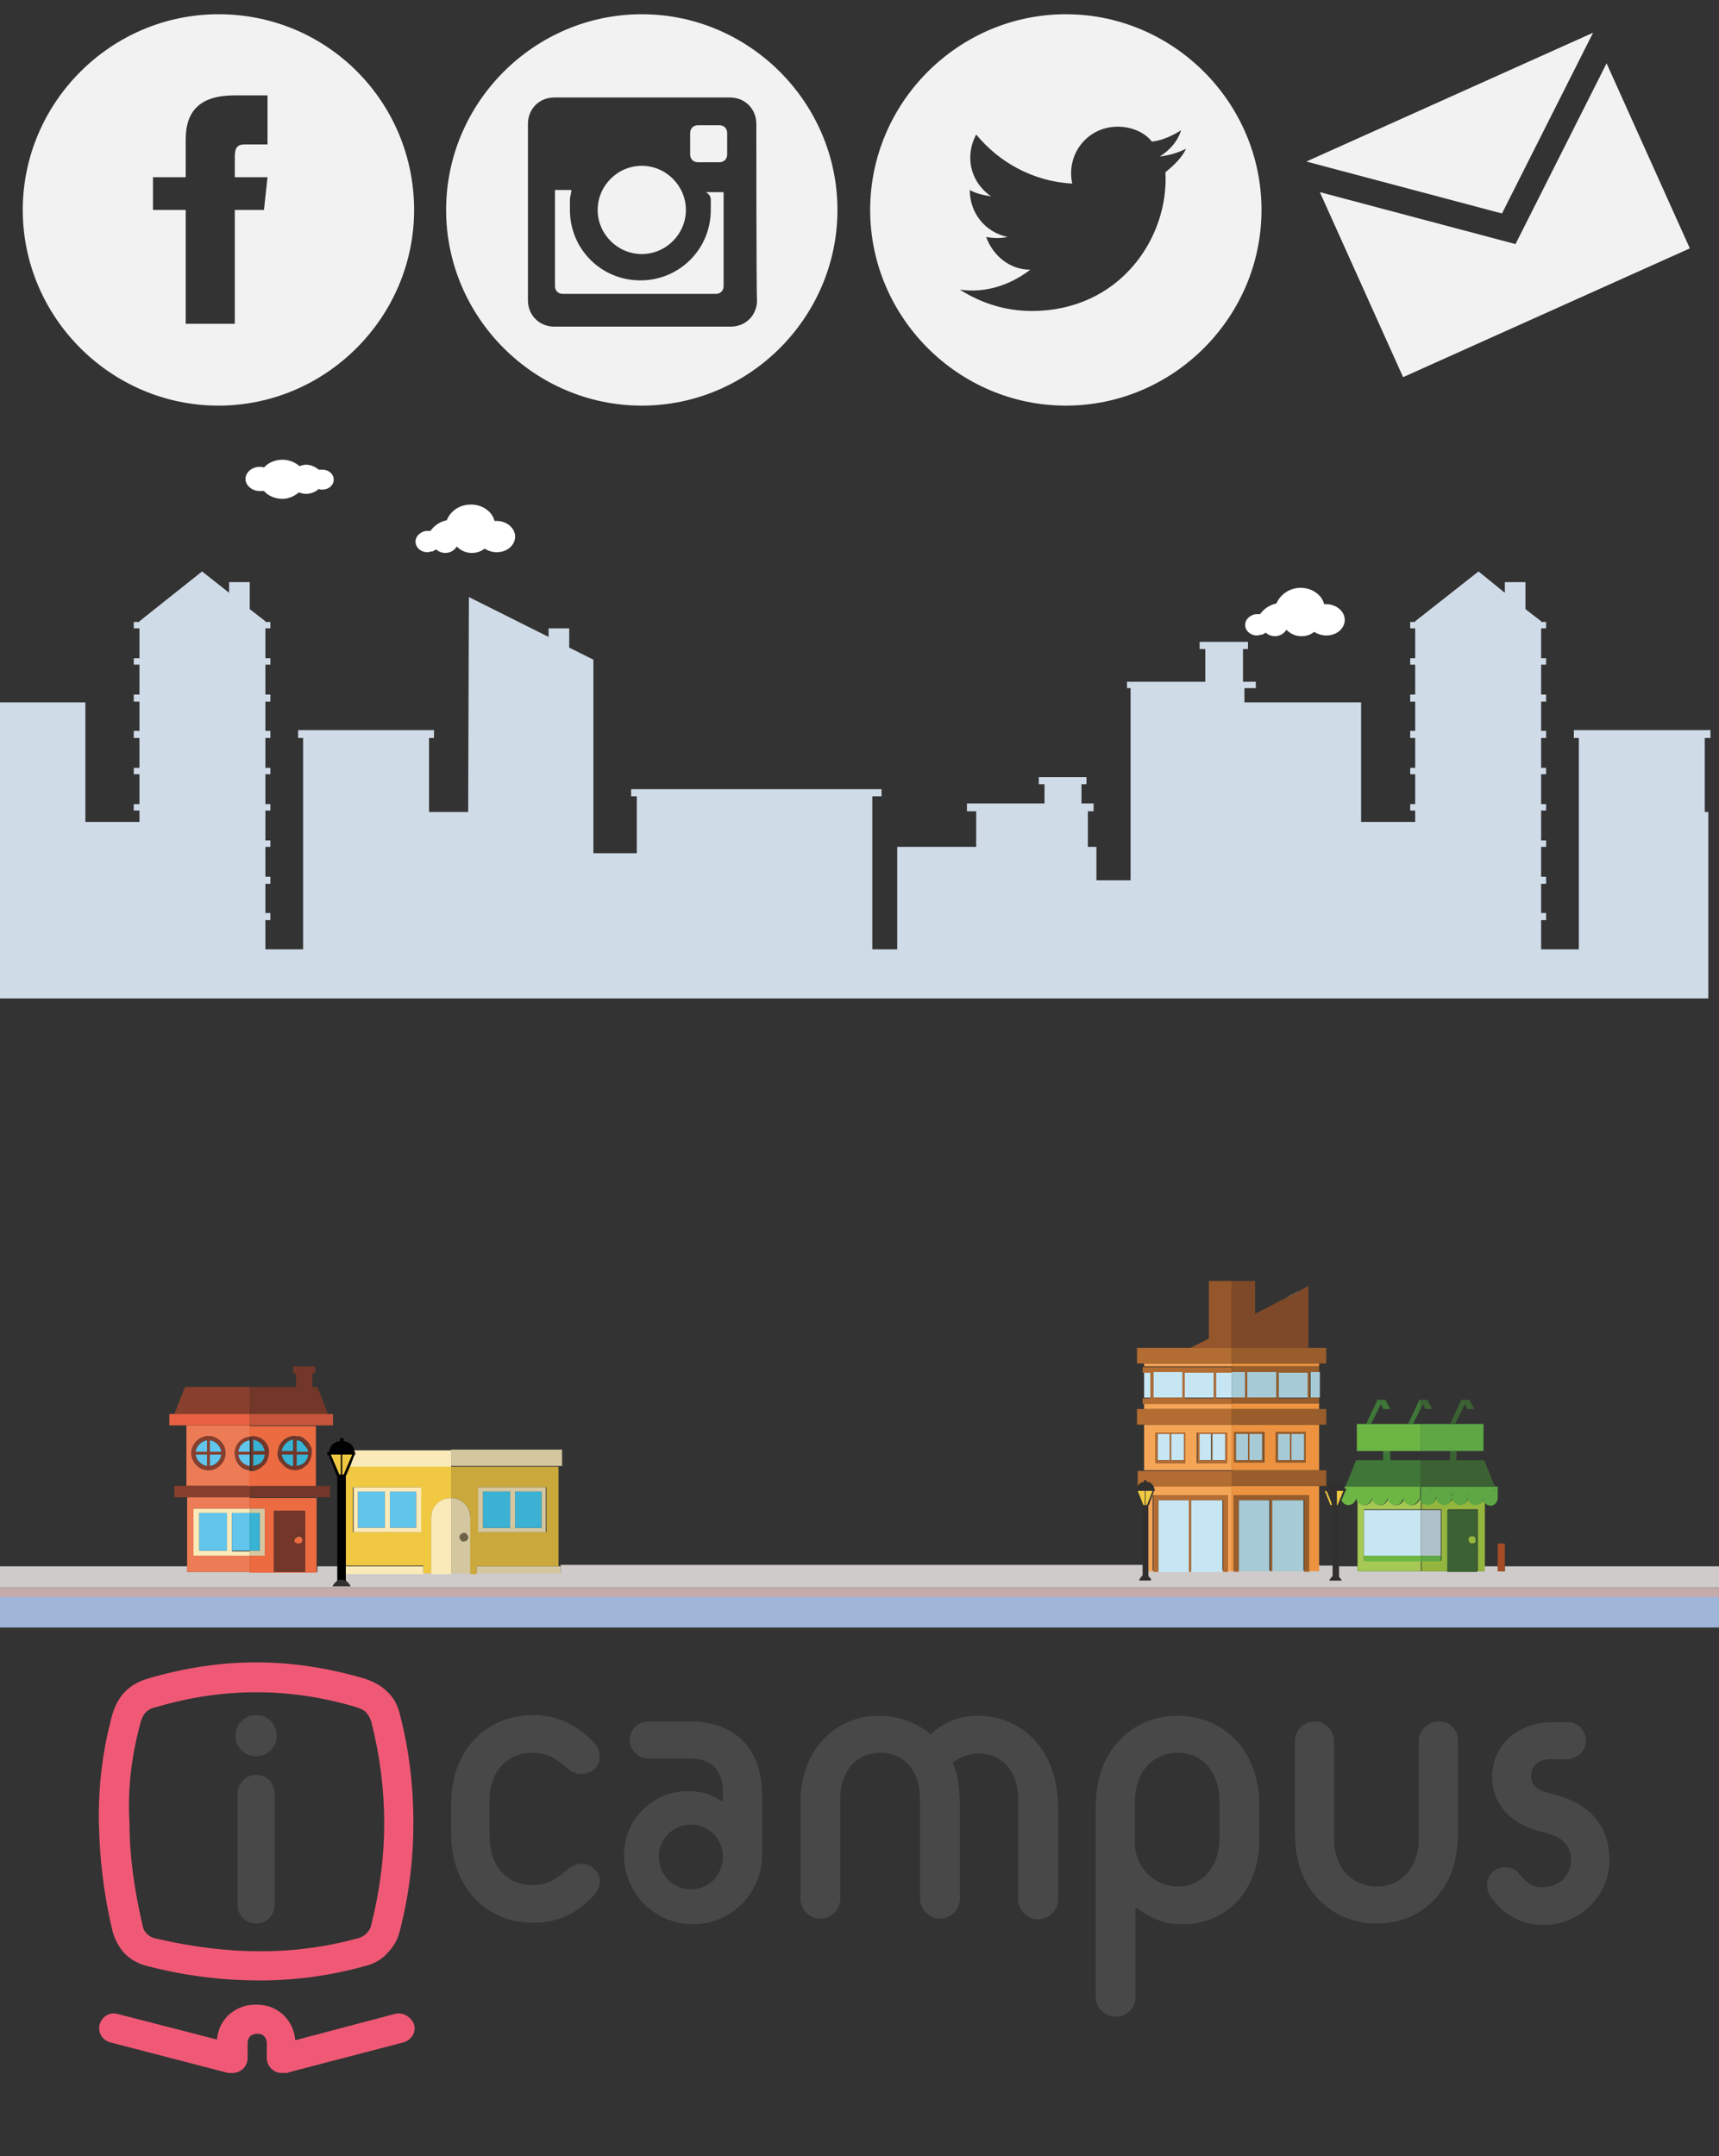 <?xml version="1.0" encoding="utf-8"?>
<!-- Generator: Adobe Illustrator 19.0.0, SVG Export Plug-In . SVG Version: 6.00 Build 0)  -->
<svg version="1.1" xmlns="http://www.w3.org/2000/svg" xmlns:xlink="http://www.w3.org/1999/xlink" x="0px" y="0px"
	 viewBox="0 0 241.6 303" enable-background="new 0 0 241.6 303" xml:space="preserve">
<rect x="0" y="0" width="241.6" height="303" fill="#333333" stroke="none"/>
<g id="Layer_8">
	<g id="background">
		<path id="XMLID_730_" fill-rule="evenodd" clip-rule="evenodd" fill="#FFFFFF" d="M66.2,70.9c1.6,0,3,1,3.3,2.3c0.1,0,0.2,0,0.3,0
			c1.4,0,2.6,1,2.6,2.2c0,1.2-1.1,2.2-2.6,2.2c-0.6,0-1.2-0.2-1.7-0.5c-0.5,0.4-1.1,0.6-1.8,0.6c-0.9,0-1.6-0.4-2.1-0.9
			c-0.3,0.5-0.9,0.9-1.6,0.9c-0.5,0-1-0.2-1.3-0.5c-0.2,0.1-0.4,0.3-0.7,0.3c-0.2,0-0.3,0.1-0.5,0.1c-1,0-1.7-0.7-1.7-1.5
			c0-0.8,0.8-1.5,1.7-1.5c0.1,0,0.3,0,0.4,0c0.5-0.7,1.3-1.3,2.3-1.5C63.3,71.8,64.6,70.9,66.2,70.9z"/>
		<path id="XMLID_729_" fill-rule="evenodd" clip-rule="evenodd" fill="#FFFFFF" d="M182.8,82.6c1.6,0,3,1,3.3,2.3
			c0.1,0,0.2,0,0.3,0c1.4,0,2.6,1,2.6,2.2c0,1.2-1.1,2.2-2.6,2.2c-0.6,0-1.2-0.2-1.7-0.5c-0.5,0.4-1.1,0.6-1.8,0.6
			c-0.9,0-1.6-0.4-2.1-0.9c-0.3,0.5-0.9,0.9-1.6,0.9c-0.5,0-1-0.2-1.3-0.5c-0.2,0.1-0.4,0.3-0.7,0.3c-0.2,0-0.3,0.1-0.5,0.1
			c-1,0-1.7-0.7-1.7-1.5c0-0.8,0.8-1.5,1.7-1.5c0.1,0,0.3,0,0.4,0c0.5-0.7,1.3-1.3,2.3-1.5C179.9,83.6,181.2,82.6,182.8,82.6z"/>
		<path id="XMLID_728_" fill-rule="evenodd" clip-rule="evenodd" fill="#FFFFFF" d="M39.7,64.6c1,0,1.8,0.4,2.4,0.9
			c0.3-0.1,0.6-0.2,0.9-0.2c0.7,0,1.3,0.3,1.8,0.7C45,66,45.1,66,45.3,66c0.9,0,1.6,0.6,1.6,1.4c0,0.8-0.7,1.4-1.6,1.4
			c-0.2,0-0.4,0-0.5-0.1c-0.4,0.4-1.1,0.7-1.8,0.7c-0.3,0-0.7-0.1-1-0.2c-0.6,0.5-1.4,0.9-2.3,0.9c-1,0-2-0.4-2.6-1.1
			C37,69,36.8,69,36.5,69c-1.1,0-2-0.8-2-1.7c0-0.9,0.9-1.7,2-1.7c0.2,0,0.4,0,0.6,0.1C37.7,65,38.7,64.6,39.7,64.6z"/>
		<g id="XMLID_725_">
			<rect id="XMLID_727_" x="240.1" y="102.6" fill-rule="evenodd" clip-rule="evenodd" fill="#D0DBE8" width="0.3" height="1.1"/>
			<polygon id="XMLID_726_" fill-rule="evenodd" clip-rule="evenodd" fill="#D0DBE8" points="240.3,102.6 240.3,103.7 239.6,103.7 
				239.6,114.1 240.1,114.1 240.1,140.3 0,140.3 0,98.7 12,98.7 12,115.5 19.6,115.5 19.6,113.9 18.8,113.9 18.8,113 19.6,113 
				19.6,108.8 18.8,108.8 18.8,107.9 19.6,107.9 19.6,103.7 18.8,103.7 18.8,102.7 19.6,102.7 19.6,98.6 18.8,98.6 18.8,97.6 
				19.6,97.6 19.6,93.4 18.8,93.4 18.8,92.5 19.6,92.5 19.6,88.3 18.8,88.3 18.8,87.4 19.6,87.4 19.6,87.3 28.4,80.3 32.2,83.3 
				32.2,81.8 35.1,81.8 35.1,85.6 37.3,87.3 37.3,87.4 38,87.4 38,88.3 37.3,88.3 37.3,92.5 38,92.5 38,93.4 37.3,93.4 37.3,97.6 
				38,97.6 38,98.6 37.3,98.6 37.3,102.7 38,102.7 38,103.7 37.3,103.7 37.3,107.9 38,107.9 38,108.8 37.3,108.8 37.3,113 38,113 
				38,113.9 37.3,113.9 37.3,118.1 38,118.1 38,119 37.3,119 37.3,123.2 38,123.2 38,124.2 37.3,124.2 37.3,128.3 38,128.3 
				38,129.3 37.3,129.3 37.3,133.4 42.6,133.4 42.6,103.7 41.9,103.7 41.9,102.6 61,102.6 61,103.7 60.3,103.7 60.3,114.1 
				65.8,114.1 65.9,83.9 77.1,89.5 77.1,88.3 80,88.3 80,91 83.4,92.7 83.4,119.9 89.5,119.9 89.5,111.9 88.7,111.9 88.7,110.9 
				123.9,110.9 123.9,111.9 122.6,111.9 122.6,133.4 126.1,133.4 126.1,119 137.2,119 137.2,114 135.9,114 135.9,112.9 146.8,112.9 
				146.8,110.2 146,110.2 146,109.2 152.7,109.2 152.7,110.2 152,110.2 152,112.9 153.7,112.9 153.7,114 152.9,114 152.9,119 
				154.1,119 154.1,123.7 158.9,123.7 158.9,96.7 158.4,96.7 158.4,95.8 169.4,95.8 169.4,91.2 168.6,91.2 168.6,90.2 175.4,90.2 
				175.4,91.2 174.7,91.2 174.7,95.8 176.5,95.8 176.5,96.7 174.9,96.7 174.9,98.7 191.3,98.7 191.3,115.5 198.9,115.5 198.9,113.9 
				198.2,113.9 198.2,113 198.9,113 198.9,108.8 198.2,108.8 198.2,107.9 198.9,107.9 198.9,103.7 198.2,103.7 198.2,102.7 
				198.9,102.7 198.9,98.6 198.2,98.6 198.2,97.6 198.9,97.6 198.9,93.4 198.2,93.4 198.2,92.5 198.9,92.5 198.9,88.3 198.2,88.3 
				198.2,87.4 198.9,87.4 198.9,87.3 207.8,80.3 211.5,83.3 211.5,81.8 214.4,81.8 214.4,85.6 216.6,87.3 216.6,87.4 217.3,87.4 
				217.3,88.3 216.6,88.3 216.6,92.5 217.3,92.5 217.3,93.4 216.6,93.4 216.6,97.6 217.3,97.6 217.3,98.6 216.6,98.6 216.6,102.7 
				217.3,102.7 217.3,103.7 216.6,103.7 216.6,107.9 217.3,107.9 217.3,108.8 216.6,108.8 216.6,113 217.3,113 217.3,113.9 
				216.6,113.9 216.6,118.1 217.3,118.1 217.3,119 216.6,119 216.6,123.2 217.3,123.2 217.3,124.2 216.6,124.2 216.6,128.3 
				217.3,128.3 217.3,129.3 216.6,129.3 216.6,133.4 221.9,133.4 221.9,103.7 221.2,103.7 221.2,102.6 			"/>
		</g>
	</g>
</g>
<g id="twitter">
	<g id="twitter_3_">
		<path id="TW_2_" fill="#F2F2F2" d="M149.8,2c-15.1,0-27.5,12.4-27.5,27.5S134.7,57,149.8,57c15.1,0,27.5-12.4,27.5-27.5
			S164.9,2,149.8,2z M163.8,24.2c0.5,9.2-6.4,19.5-18.8,19.5c-3.7,0-7.1-1.1-10.1-3c3.4,0.5,6.9-0.5,9.9-2.8c-3,0-5.3-2.1-6.2-4.6
			c1.1,0.2,2.1,0.2,3,0c-3.2-0.7-5.3-3.4-5.3-6.6c0.9,0.5,1.8,0.7,3,0.9c-3-2.1-3.7-5.7-2.1-8.7c3.2,3.9,8,6.6,13.5,6.9
			c-0.9-4.1,2.1-8,6.4-8c1.8,0,3.7,0.7,4.8,2.1c1.6-0.2,3-0.9,4.1-1.6c-0.5,1.6-1.6,2.8-3,3.7c1.4-0.2,2.5-0.5,3.7-1.1
			C166.1,22.2,164.9,23.3,163.8,24.2L163.8,24.2z"/>
	</g>
</g>
<g id="instagram">
	<g id="instagram_3_">
		<path id="IG_2_" fill="#F2F2F2" d="M102.2,18.7v3c0,0.7-0.5,1.1-1.1,1.1h-3c-0.7,0-1.1-0.5-1.1-1.1v-3c0-0.7,0.5-1.1,1.1-1.1h3
			C101.7,17.6,102.2,18,102.2,18.7z M90.2,35.7c3.4,0,6.2-2.8,6.2-6.2s-2.8-6.2-6.2-6.2s-6.2,2.8-6.2,6.2S86.8,35.7,90.2,35.7z
			 M99.9,28.1v1.4c0,5.5-4.4,9.9-9.9,9.9c-5.5,0-9.9-4.4-9.9-9.9v-1.4c0-0.5,0.2-0.9,0.2-1.4h-2.3v13.5c0,0.7,0.5,1.1,1.1,1.1h21.5
			c0.7,0,1.1-0.5,1.1-1.1V27h-2.5C99.9,27.4,99.9,27.9,99.9,28.1L99.9,28.1z M117.7,29.5c0,15.1-12.4,27.5-27.5,27.5
			S62.7,44.6,62.7,29.5S75.1,2,90.2,2S117.7,14.4,117.7,29.5z M106.3,17.4c0-2.1-1.6-3.7-3.7-3.7H77.9c-2.1,0-3.7,1.6-3.7,3.7v24.8
			c0,2.1,1.6,3.7,3.7,3.7h24.8c2.1,0,3.7-1.6,3.7-3.7C106.3,42.1,106.3,17.4,106.3,17.4z"/>
	</g>
</g>
<g id="facebook">
	<g id="facebook_3_">
		<path id="FB_2_" fill="#F2F2F2" d="M30.7,2C15.6,2,3.2,14.4,3.2,29.5S15.6,57,30.7,57s27.5-12.4,27.5-27.5S46.1,2,30.7,2z
			 M37.6,20.3h-3.2c-1.1,0-1.4,0.5-1.4,1.8v2.8h4.6l-0.5,4.6H33v16h-6.9v-16h-4.6v-4.6h4.6v-5.3c0-4.1,2.1-6.2,6.9-6.2h4.6
			C37.6,13.5,37.6,20.3,37.6,20.3z"/>
	</g>
</g>
<g id="foreground_1_">
	<g id="foreground">
		<g id="XMLID_3173_">
			<g id="XMLID_3174_">
				<polygon id="XMLID_3445_" fill="#9FB6D9" points="0,224.4 0,225.4 0,228.7 242.9,228.7 242.9,225.4 242.9,224.4 				"/>
				<polygon id="XMLID_3444_" fill="#C4ABAA" points="242.6,223.1 242.6,223.1 -0.7,223.1 -0.7,224.4 242.6,224.4 				"/>
				<path id="XMLID_3443_" fill="#CECBCA" d="M242.6,220.1h-31.1v0.7h-1l0-0.7h-1.9v0.7h-1h-4.2h-3.7h-8.9v-0.7h-2.7v1.5
					c0.3,0.2,0.4,0.5,0.4,0.5h-0.4h-0.8h-0.5c0.2-0.3,0.3-0.5,0.5-0.6v-1.5h-2v0.7H184v0h-0.5h-0.2h-4.4h-0.3h-4.3h-0.3h-0.4v0h-0.3
					h-0.6v0H172h-0.2h-4.4h-0.3h-4.3h-0.3h-0.4v0h-0.7v0.8c0.3,0.2,0.4,0.5,0.4,0.5h-0.4h-0.8h-0.5c0.2-0.3,0.3-0.5,0.5-0.6v-1.5
					H78.8v1v0.1h-0.3H67h-0.9h-2.7h-2.8h-1.1H48.6v1.1c0.4,0.3,0.7,0.8,0.7,0.8h-0.7h-1.1h-0.7c0.2-0.4,0.5-0.7,0.7-0.8v-2h-2.9v0.8
					v0h-9.4h-8.9v-0.8h-27v3h243.3V220.1z"/>
				<path id="XMLID_3442_" fill="#ED7B55" d="M43.4,202.9c0.2,0.3,0.3,0.5,0.4,0.8C43.7,203.4,43.6,203.1,43.4,202.9z"/>
				<path id="XMLID_3441_" fill="#ED7B55" d="M41.4,201.8L41.4,201.8c0.2,0,0.3,0,0.5,0C41.8,201.9,41.6,201.8,41.4,201.8z"/>
				<path id="XMLID_3440_" fill="#ED7B55" d="M39.5,205.5c-0.1-0.1-0.2-0.3-0.2-0.4c0.2,0.4,0.5,0.8,0.9,1
					C39.9,206,39.6,205.8,39.5,205.5z"/>
				<path id="XMLID_3437_" fill="#ED7B55" d="M35.1,206.6L35.1,206.6L35.1,206.6c-1.2-0.1-2.1-1.1-2.1-2.4c0-1.2,0.9-2.2,2.1-2.3v0
					c0.1,0,0.2,0,0.2,0c-0.1,0-0.2,0-0.2,0l0-1.6h-8.9v8.5h8.9V206.6z M29.3,206.6c-1.3,0-2.4-1.1-2.4-2.4c0-1.3,1.1-2.4,2.4-2.4
					s2.4,1.1,2.4,2.4C31.6,205.5,30.6,206.6,29.3,206.6z"/>
				<path id="XMLID_3436_" fill="#ED7B55" d="M40.1,206.2c0.4,0.3,0.8,0.4,1.3,0.4c-0.3,0-0.6-0.1-0.9-0.2
					C40.4,206.3,40.2,206.3,40.1,206.2z"/>
				<path id="XMLID_3435_" fill="#ED7B55" d="M35.2,206.6c0,0,0.1,0,0.1,0c0,0,0,0,0,0C35.3,206.6,35.3,206.6,35.2,206.6z"/>
				<path id="XMLID_3434_" fill="#ED7B55" d="M37,202.5c0.3,0.3,0.6,0.7,0.6,1.2C37.6,203.3,37.3,202.9,37,202.5z"/>
				<polygon id="XMLID_3433_" fill="#ED7B55" points="35.1,220.9 35.1,218.6 27.3,218.6 27.3,212 35.1,212 35.1,210.4 26.3,210.4 
					26.3,220.1 26.3,220.9 				"/>
				<polygon id="XMLID_3432_" fill="#893F2D" points="35.1,194.9 34.9,194.9 26,194.9 24.5,198.7 35.1,198.7 				"/>
				<polygon id="XMLID_3431_" fill="#893F2D" points="44.9,195.6 44.6,194.9 44.8,195.4 				"/>
				<polygon id="XMLID_3430_" fill="#893F2D" points="35.1,208.8 26.3,208.8 24.5,208.8 24.5,210.4 26.3,210.4 35.1,210.4 				"/>
				<path id="XMLID_3424_" fill="#893F2D" d="M29.3,201.8c-1.3,0-2.4,1.1-2.4,2.4c0,1.3,1.1,2.4,2.4,2.4c1.3,0,2.4-1.1,2.4-2.4
					C31.6,202.9,30.6,201.8,29.3,201.8z M31.1,204h-1.6v-1.6C30.3,202.5,31,203.1,31.1,204z M29.1,202.4v1.6h-1.6
					C27.6,203.1,28.2,202.5,29.1,202.4z M27.5,204.4h1.6v1.6C28.2,205.9,27.6,205.3,27.5,204.4z M29.5,206v-1.6h1.6
					C31,205.3,30.3,205.9,29.5,206z"/>
				<path id="XMLID_3423_" fill="#62C5EB" d="M29.5,204.4v1.6c0.8-0.1,1.5-0.8,1.6-1.6H29.5z"/>
				<path id="XMLID_3422_" fill="#62C5EB" d="M29.5,204h1.6c-0.1-0.8-0.8-1.5-1.6-1.6V204z"/>
				<path id="XMLID_3421_" fill="#62C5EB" d="M29.1,204v-1.6c-0.8,0.1-1.5,0.8-1.6,1.6H29.1z"/>
				<path id="XMLID_3420_" fill="#62C5EB" d="M29.1,204.4h-1.6c0.1,0.8,0.8,1.5,1.6,1.6V204.4z"/>
				<path id="XMLID_3419_" fill="#893F2D" d="M37,203.4C37,203.4,37,203.4,37,203.4C37,203.4,37,203.4,37,203.4
					C37,203.3,37,203.3,37,203.4C37,203.4,37,203.4,37,203.4z"/>
				<polygon id="XMLID_3418_" fill="#893F2D" points="37.4,204.4 37.2,204.4 37.2,204.4 				"/>
				<path id="XMLID_3417_" fill="#893F2D" d="M35.4,206.6C35.4,206.6,35.4,206.6,35.4,206.6c0.2,0,0.3,0,0.5,0
					C35.7,206.6,35.5,206.6,35.4,206.6C35.4,206.6,35.4,206.6,35.4,206.6z"/>
				<path id="XMLID_3416_" fill="#893F2D" d="M35.1,206c-0.8-0.1-1.5-0.8-1.6-1.6h1.6V204h-1.6c0.1-0.8,0.8-1.5,1.6-1.6v-0.2v-0.3
					c-1.2,0.1-2.1,1.1-2.1,2.3c0,1.2,0.9,2.2,2.1,2.3l0-0.3V206z"/>
				<path id="XMLID_3415_" fill="#893F2D" d="M37.2,204C37.2,204,37.2,204,37.2,204C37.2,203.9,37.2,203.9,37.2,204
					C37.2,204,37.2,204,37.2,204z"/>
				<path id="XMLID_3414_" fill="#893F2D" d="M36.7,202.9C36.7,202.9,36.7,202.9,36.7,202.9C36.7,202.9,36.7,202.9,36.7,202.9z"/>
				<path id="XMLID_3413_" fill="#62C5EB" d="M37.2,203.9C37.2,203.9,37.2,203.9,37.2,203.9c0-0.2-0.1-0.4-0.2-0.5c0,0,0,0,0,0
					C37.1,203.6,37.1,203.8,37.2,203.9z"/>
				<path id="XMLID_3412_" fill="#62C5EB" d="M35.1,206v-1.6h-1.6C33.6,205.3,34.3,205.9,35.1,206z"/>
				<path id="XMLID_3411_" fill="#62C5EB" d="M33.5,204h1.6v-1.6C34.3,202.5,33.6,203.1,33.5,204z"/>
				<path id="XMLID_3410_" fill="#62C5EB" d="M37,203.3C37,203.3,37,203.3,37,203.3c-0.1-0.2-0.2-0.3-0.3-0.4c0,0,0,0,0,0
					c-0.1-0.1-0.1-0.1-0.2-0.1C36.7,202.9,36.9,203.1,37,203.3z"/>
				<polygon id="XMLID_3409_" fill="#893F2D" points="43.4,204.4 43.3,204.4 43.3,204.4 				"/>
				<rect id="XMLID_3408_" x="39.6" y="204.4" fill="#893F2D" width="0" height="0"/>
				<polygon id="XMLID_3407_" fill="#893F2D" points="40.1,202.9 40.1,202.9 40.1,202.9 				"/>
				<path id="XMLID_3406_" fill="#893F2D" d="M39.5,205.5c0.2,0.3,0.4,0.5,0.6,0.6c0.1,0.1,0.3,0.2,0.4,0.2
					C40.1,206.2,39.7,205.9,39.5,205.5z"/>
				<path id="XMLID_3405_" fill="#893F2D" d="M39.8,203.3C39.8,203.3,39.8,203.3,39.8,203.3C39.8,203.4,39.8,203.4,39.8,203.3
					C39.8,203.4,39.8,203.4,39.8,203.3C39.8,203.4,39.8,203.4,39.8,203.3z"/>
				<path id="XMLID_3404_" fill="#893F2D" d="M40.5,206.4c0.3,0.1,0.6,0.2,0.9,0.2l0,0C41.1,206.6,40.8,206.5,40.5,206.4z"/>
				<path id="XMLID_3403_" fill="#893F2D" d="M39.6,204C39.6,204,39.6,204,39.6,204C39.6,203.9,39.6,203.9,39.6,204
					C39.6,204,39.6,204,39.6,204L39.6,204z"/>
				<rect id="XMLID_3402_" x="41.2" y="202.4" fill="#893F2D" width="0" height="0"/>
				<path id="XMLID_3401_" fill="#893F2D" d="M43.3,204L43.3,204C43.3,204,43.3,204,43.3,204C43.3,203.9,43.3,203.9,43.3,204
					C43.3,204,43.3,204,43.3,204z"/>
				<path id="XMLID_3400_" fill="#893F2D" d="M43.1,203.4C43.1,203.4,43.1,203.4,43.1,203.4C43.1,203.4,43.1,203.4,43.1,203.4
					L43.1,203.4z"/>
				<polygon id="XMLID_3399_" fill="#62C5EB" points="41.2,204.4 39.6,204.4 39.6,204.4 				"/>
				<path id="XMLID_3398_" fill="#62C5EB" d="M40.1,202.9L40.1,202.9c-0.1,0.1-0.2,0.3-0.3,0.4c0,0,0,0,0,0
					C39.9,203.2,40,203,40.1,202.9z"/>
				<polygon id="XMLID_3397_" fill="#62C5EB" points="41.2,204 41.2,202.4 41.2,202.4 				"/>
				<path id="XMLID_3396_" fill="#62C5EB" d="M39.8,203.4C39.8,203.4,39.8,203.4,39.8,203.4c-0.1,0.2-0.1,0.3-0.2,0.5c0,0,0,0,0,0
					C39.6,203.8,39.7,203.6,39.8,203.4z"/>
				<path id="XMLID_3395_" fill="#62C5EB" d="M43.3,203.9C43.3,203.9,43.3,203.9,43.3,203.9c0-0.2-0.1-0.4-0.2-0.5l0,0
					C43.2,203.6,43.2,203.8,43.3,203.9z"/>
				<polygon id="XMLID_3394_" fill="#E86142" points="35.1,198.7 24.5,198.7 23.8,198.7 23.8,200.3 26.3,200.3 35.1,200.3 				"/>
				<path id="XMLID_3391_" fill="#FBEAB9" d="M32.6,217.9v-5.3h2.5V212h-7.9v6.6h7.9v-0.6H32.6z M28,212.6h3.9v5.3H28V212.6z"/>
				<rect id="XMLID_3390_" x="28" y="212.6" fill="#62C5EB" width="3.9" height="5.3"/>
				<rect id="XMLID_3389_" x="32.6" y="212.6" fill="#62C5EB" width="2.5" height="5.3"/>
				<path id="XMLID_3386_" fill="#EC6B41" d="M35.1,201.9c0.1,0,0.2,0,0.2,0c0.7,0,1.2,0.3,1.7,0.7c0.3,0.3,0.6,0.7,0.6,1.2
					c0,0.2,0,0.3,0,0.5c0,0.3-0.1,0.6-0.2,0.9c-0.1,0.3-0.3,0.5-0.5,0.8c-0.1,0.1-0.2,0.2-0.4,0.3c-0.3,0.2-0.5,0.3-0.8,0.4
					c-0.2,0-0.3,0-0.5,0c0,0-0.1,0-0.1,0c0,0-0.1,0-0.1,0v2.2h9.4v-8.5h-9.4L35.1,201.9z M39.1,203.7c0.2-1.1,1.2-1.9,2.3-1.9h0l0,0
					c0.2,0,0.3,0,0.5,0c0.6,0.1,1.1,0.5,1.5,1c0.2,0.3,0.3,0.5,0.4,0.8c0,0.2,0,0.3,0,0.5c0,0.3-0.1,0.6-0.2,0.9
					c-0.1,0.3-0.3,0.5-0.5,0.8c-0.1,0.1-0.2,0.2-0.4,0.3c-0.4,0.3-0.8,0.4-1.3,0.4s-0.9-0.1-1.3-0.4c-0.4-0.3-0.7-0.6-0.9-1
					c-0.1-0.3-0.2-0.6-0.2-0.9C39.1,204,39.1,203.9,39.1,203.7z"/>
				<path id="XMLID_3383_" fill="#EC6B41" d="M35.1,212h2v6.6h-2v2.4h9.4v0v-0.8v-7.8v-1.9h-9.4V212z M42.9,212.3v8.6h-4.4v-8.6
					H42.9z"/>
				<polygon id="XMLID_3382_" fill="#723729" points="35.1,210.4 44.6,210.4 46.4,210.4 46.4,208.8 44.6,208.8 35.1,208.8 				"/>
				<path id="XMLID_3378_" fill="#723729" d="M35.4,206.6C35.4,206.6,35.4,206.6,35.4,206.6c0.2,0,0.3,0,0.5,0
					c0.3-0.1,0.6-0.2,0.8-0.4c0.1-0.1,0.2-0.2,0.4-0.3c0.2-0.2,0.4-0.5,0.5-0.8c0.1-0.3,0.2-0.6,0.2-0.9c0-0.2,0-0.3,0-0.5
					c-0.1-0.5-0.3-0.9-0.6-1.2c-0.4-0.4-1-0.7-1.7-0.7c-0.1,0-0.2,0-0.2,0v0v0.3v0.2v1.6v0.5v1.6v0.2l0,0.3v0h0c0,0,0.1,0,0.1,0
					C35.3,206.6,35.3,206.6,35.4,206.6z M35.6,202.4c0.3,0,0.6,0.2,0.9,0.4c0.1,0.1,0.1,0.1,0.2,0.1c0,0,0,0,0,0
					c0.1,0.1,0.2,0.3,0.3,0.4c0,0,0,0.1,0,0.1c0.1,0.2,0.1,0.3,0.2,0.5c0,0,0,0,0,0h-1.6V202.4z M37.2,204.4h0.2H37.2
					c-0.1,0.4-0.2,0.8-0.5,1.1c-0.3,0.3-0.7,0.5-1.1,0.5v-1.6H37.2z"/>
				<path id="XMLID_3377_" fill="#39B3D3" d="M35.6,206c0.4-0.1,0.8-0.2,1.1-0.5c0.3-0.3,0.5-0.7,0.5-1.1v0h-1.6V206z"/>
				<path id="XMLID_3376_" fill="#39B3D3" d="M37.2,204C37.2,204,37.2,204,37.2,204c0-0.2-0.1-0.4-0.2-0.6c0,0,0-0.1,0-0.1
					c-0.1-0.2-0.3-0.4-0.5-0.6c-0.3-0.2-0.5-0.3-0.9-0.4v1.6H37.2z"/>
				<polygon id="XMLID_3375_" fill="#723729" points="46.1,198.7 44.9,195.6 44.8,195.4 44.6,194.9 43.9,194.9 43.9,193 44.3,193 
					44.3,192 41.2,192 41.2,193 41.4,193 41.6,193 41.6,194.9 35.8,194.9 35.1,194.9 35.1,198.7 				"/>
				<path id="XMLID_3369_" fill="#723729" d="M39.5,205.5c0.3,0.4,0.6,0.7,1,0.9c0.3,0.1,0.6,0.2,0.9,0.2l0,0c0.5,0,0.9-0.1,1.3-0.4
					c0.1-0.1,0.2-0.2,0.4-0.3c0.2-0.2,0.4-0.5,0.5-0.8c0.1-0.3,0.2-0.6,0.2-0.9c0-0.2,0-0.3,0-0.5c-0.1-0.3-0.2-0.6-0.4-0.8
					c-0.3-0.5-0.9-0.9-1.5-1c-0.2,0-0.3,0-0.5,0h0c-1.1,0-2.1,0.8-2.3,1.9c0,0.2,0,0.3,0,0.5c0,0.3,0.1,0.6,0.2,0.9
					C39.3,205.3,39.4,205.4,39.5,205.5z M39.8,203.4C39.8,203.4,39.8,203.4,39.8,203.4c0.1-0.2,0.2-0.4,0.4-0.5c0,0,0,0,0,0
					c0.1-0.1,0.3-0.3,0.5-0.4c0.2-0.1,0.4-0.2,0.6-0.2l0,0h0v0v1.6h-1.6h0c0,0,0,0,0,0C39.6,203.8,39.7,203.6,39.8,203.4z
					 M43.3,204.4h0.2H43.3c-0.1,0.4-0.2,0.8-0.5,1.1c-0.3,0.3-0.7,0.5-1.1,0.5v-1.6H43.3z M39.6,204.4L39.6,204.4L39.6,204.4
					L39.6,204.4l1.6,0v1.6c-0.2,0-0.4-0.1-0.6-0.2C40.1,205.6,39.7,205.1,39.6,204.4z M43.1,203.4C43.1,203.4,43.1,203.4,43.1,203.4
					c0.1,0.2,0.1,0.4,0.2,0.5c0,0,0,0,0,0h0h-1.6v-1.6c0.4,0.1,0.8,0.2,1.1,0.5C42.9,203,43,203.2,43.1,203.4z"/>
				<path id="XMLID_3368_" fill="#39B3D3" d="M41.2,206v-1.6l-1.6,0h0h0c0.1,0.6,0.5,1.2,1,1.4C40.8,206,41,206,41.2,206z"/>
				<path id="XMLID_3367_" fill="#39B3D3" d="M41.7,206c0.4-0.1,0.8-0.2,1.1-0.5c0.3-0.3,0.5-0.7,0.5-1.1v0h-1.6V206z"/>
				<path id="XMLID_3366_" fill="#39B3D3" d="M39.8,203.3C39.8,203.4,39.8,203.4,39.8,203.3c-0.1,0.2-0.2,0.4-0.2,0.6c0,0,0,0,0,0
					h1.6l0-1.6v0l0,0c-0.2,0-0.4,0.1-0.6,0.2c-0.2,0.1-0.3,0.2-0.5,0.4c0,0,0,0,0,0C40,203,39.9,203.2,39.8,203.3z"/>
				<path id="XMLID_3365_" fill="#39B3D3" d="M41.7,202.4v1.6h1.6c0,0,0,0,0,0c0-0.2-0.1-0.4-0.2-0.5c0,0,0,0,0,0
					c-0.1-0.2-0.2-0.3-0.4-0.5C42.5,202.6,42.1,202.4,41.7,202.4z"/>
				<polygon id="XMLID_3364_" fill="#C6553B" points="35.1,198.7 35.1,200.3 44.6,200.3 46.8,200.3 46.8,198.7 46.1,198.7 				"/>
				<polygon id="XMLID_3363_" fill="#D5C79F" points="37.2,212 35.1,212 35.1,212.6 36.5,212.6 36.5,217.9 35.1,217.9 35.1,218.6 
					37.2,218.6 				"/>
				<rect id="XMLID_3362_" x="35.1" y="212.6" fill="#39B3D3" width="1.4" height="5.3"/>
				<path id="XMLID_3359_" fill="#723729" d="M38.5,220.9h4.4v-8.6h-4.4V220.9z M41.6,216c0.1-0.1,0.2-0.2,0.4-0.2
					c0.3,0,0.5,0.2,0.5,0.5c0,0.3-0.2,0.5-0.5,0.5c-0.2,0-0.4-0.1-0.5-0.3c0-0.1,0-0.1,0-0.2C41.5,216.2,41.5,216.1,41.6,216z"/>
				<path id="XMLID_3358_" fill="#EC6B41" d="M42,216.9c0.3,0,0.5-0.2,0.5-0.5c0-0.3-0.2-0.5-0.5-0.5c-0.1,0-0.3,0.1-0.4,0.2
					c-0.1,0.1-0.2,0.2-0.2,0.4c0,0.1,0,0.1,0,0.2C41.6,216.8,41.8,216.9,42,216.9z"/>
				<polygon id="XMLID_3357_" fill="#94562A" points="173.1,188.2 173.1,180 169.9,180 169.9,188.1 167.3,189.4 173.1,189.4 				"/>
				<polygon id="XMLID_3356_" fill="#94562A" points="179.9,182.8 179.9,182.8 181.4,182.1 181.3,182.1 				"/>
				<polygon id="XMLID_3355_" fill="#94562A" points="183.9,180.7 181.9,181.8 181.9,181.8 				"/>
				<rect id="XMLID_3354_" x="160.8" y="197.2" fill="#F5A556" width="12.3" height="0.8"/>
				<path id="XMLID_3350_" fill="#F5A556" d="M173.1,200.2h-12.3v6.4h12.3V200.2z M166.6,201.3v0.3v3.7v0.3v0h-4.2v0v-0.3v-3.7v-0.3
					v0L166.6,201.3L166.6,201.3z M172.4,201.3v0.3v3.7v0.3v0h-4.2v0v-0.3v-3.7v-0.3v0L172.4,201.3L172.4,201.3z"/>
				<rect id="XMLID_3349_" x="160.8" y="191.6" fill="#F5A556" width="12.3" height="0.4"/>
				<path id="XMLID_3348_" fill="#F5A556" d="M173.1,208.8h-11.1c0.1,0.1,0.1,0.2,0.1,0.4h0.1v0.3h-0.1l-0.7,1.9l0,0.1h0h-0.1v9.3
					h0.7v-10v-0.6v-0.1h10.5v0.1v0.6v10h0.6V208.8z"/>
				<polygon id="XMLID_3347_" fill="#B36C32" points="173.1,189.4 167.3,189.4 159.8,189.4 159.8,191.6 160.8,191.6 173.1,191.6 
									"/>
				<polygon id="XMLID_3346_" fill="#B36C32" points="173.1,198 160.8,198 159.8,198 159.8,200.2 160.8,200.2 173.1,200.2 				"/>
				<path id="XMLID_3345_" fill="#B36C32" d="M160.8,208.2V208h0.3v0.3c0.4,0,0.8,0.3,1,0.6h11.1v-2.2h-12.3h-1v2.2h0
					C160,208.5,160.4,208.3,160.8,208.2z"/>
				<rect id="XMLID_3344_" x="162.8" y="210.8" fill="#C7E6F3" width="4.3" height="10.1"/>
				<rect id="XMLID_3343_" x="167.4" y="210.8" fill="#C7E6F3" width="4.4" height="10.1"/>
				<polygon id="XMLID_3342_" fill="#B36C32" points="172.6,210.8 172.6,210.2 172.6,210.1 162.1,210.1 162.1,210.2 162.1,210.8 
					162.1,220.8 162.1,220.9 162.5,220.9 162.8,220.9 162.8,210.8 167.1,210.8 167.1,220.9 167.4,220.9 167.4,210.8 171.9,210.8 
					171.9,220.9 172,220.9 172.6,220.9 172.6,220.8 				"/>
				<rect id="XMLID_3341_" x="162.7" y="201.5" fill="#C7E6F3" width="1.7" height="3.7"/>
				<rect id="XMLID_3340_" x="164.6" y="201.5" fill="#C7E6F3" width="1.8" height="3.7"/>
				<path id="XMLID_3336_" fill="#B36C32" d="M162.4,201.3v0.3v3.7v0.3v0h4.2v0v-0.3v-3.7v-0.3v0L162.4,201.3L162.4,201.3z
					 M164.6,201.5h1.8v3.7h-1.8V201.5z M164.4,205.2h-1.7v-3.7h1.7V205.2z"/>
				<rect id="XMLID_3335_" x="168.5" y="201.5" fill="#C7E6F3" width="1.7" height="3.7"/>
				<rect id="XMLID_3334_" x="170.4" y="201.5" fill="#C7E6F3" width="1.8" height="3.7"/>
				<path id="XMLID_3330_" fill="#B36C32" d="M168.3,201.3v0.3v3.7v0.3v0h4.2v0v-0.3v-3.7v-0.3v0L168.3,201.3L168.3,201.3z
					 M170.4,201.5h1.8v3.7h-1.8V201.5z M170.3,205.2h-1.7v-3.7h1.7V205.2z"/>
				<rect id="XMLID_3329_" x="178.8" y="220.8" fill="#C7E6F3" width="4.4" height="0"/>
				<rect id="XMLID_3328_" x="174.1" y="220.8" fill="#C7E6F3" width="4.3" height="0"/>
				<polygon id="XMLID_3327_" fill="#B36C32" points="173.4,220.8 173.4,220.9 173.9,220.9 174.1,220.9 174.1,220.8 				"/>
				<polygon id="XMLID_3326_" fill="#B36C32" points="183.3,220.8 183.3,220.9 183.4,220.9 184,220.9 184,220.8 				"/>
				<rect id="XMLID_3325_" x="178.5" y="220.8" fill="#B36C32" width="0.3" height="0"/>
				<rect id="XMLID_3324_" x="162.1" y="192.8" fill="#C7E6F3" width="4.1" height="3.6"/>
				<rect id="XMLID_3323_" x="166.5" y="192.8" fill="#C7E6F3" width="4.1" height="3.6"/>
				<rect id="XMLID_3322_" x="160.8" y="192.8" fill="#C7E6F3" width="0.9" height="3.6"/>
				<rect id="XMLID_3321_" x="170.9" y="192.8" fill="#C7E6F3" width="2.2" height="3.6"/>
				<path id="XMLID_3317_" fill="#B36C32" d="M173.1,196.5h-2.2v-3.6h2.2v-0.8h-12.3h-0.2v0.8h0.2h0.9v3.6h-0.9h-0.2v0.8h0.2h12.3
					V196.5z M170.6,196.5h-4.1v-3.6h4.1V196.5z M162.1,192.8h4.1v3.6h-4.1V192.8z"/>
				<polygon id="XMLID_3316_" fill="#9CC8D9" points="176.4,184.6 178.2,183.7 178.2,183.7 177,184.3 176.4,184.6 				"/>
				
					<rect id="XMLID_3315_" x="178.1" y="183.4" transform="matrix(-0.887 0.462 -0.462 -0.887 422.055 263.404)" fill="#99C7D6" width="1.3" height="0"/>
				<polygon id="XMLID_3314_" fill="#9AC8D8" points="179.3,183.1 179.9,182.8 179.9,182.8 180.5,182.5 181.3,182.1 181.4,182.1 
					181.6,181.9 181.6,181.9 180.5,182.5 179.3,183.1 				"/>
				<polygon id="XMLID_3313_" fill="#96C8D6" points="181.6,181.9 181.9,181.8 181.9,181.8 182.7,181.3 182.7,181.3 181.6,181.9 
									"/>
				<polygon id="XMLID_3312_" fill="#96C9D8" points="183.9,180.7 182.7,181.3 182.7,181.3 				"/>
				<polygon id="XMLID_3311_" fill="#7D4928" points="173.1,188.2 173.1,189.4 183.9,189.4 183.9,186.4 183.9,185.1 183.9,180.7 
					181.9,181.8 181.6,181.9 181.4,182.1 179.9,182.8 179.3,183.1 178.2,183.7 176.4,184.6 176.4,184.6 176.4,180 173.1,180 				"/>
				<rect id="XMLID_3310_" x="173.1" y="197.2" fill="#ED933F" width="12.3" height="0.8"/>
				<path id="XMLID_3306_" fill="#ED933F" d="M173.1,206.6h12.3v-6.4h-12.3V206.6z M179.3,205.5v-0.3v-3.7v-0.3v0h4.2v0v0.3v3.7v0.3
					v0L179.3,205.5L179.3,205.5z M173.5,205.5v-0.3v-3.7v-0.3v0h4.2v0v0.3v3.7v0.3v0L173.5,205.5L173.5,205.5z"/>
				<rect id="XMLID_3305_" x="173.1" y="191.6" fill="#ED933F" width="12.3" height="0.4"/>
				<polygon id="XMLID_3304_" fill="#ED933F" points="173.1,220.8 173.4,220.8 173.4,210.8 173.4,210.2 173.4,210.1 184,210.1 
					184,210.2 184,210.8 184,220.8 185.4,220.8 185.4,220.1 185.4,212.5 185.4,208.8 173.1,208.8 				"/>
				<polygon id="XMLID_3303_" fill="#985D2B" points="173.1,191.6 185.4,191.6 186.1,191.6 186.4,191.6 186.4,189.4 183.9,189.4 
					173.1,189.4 				"/>
				<polygon id="XMLID_3302_" fill="#985D2B" points="173.1,200.2 185.4,200.2 186.1,200.2 186.4,200.2 186.4,198 185.4,198 
					173.1,198 				"/>
				<polygon id="XMLID_3301_" fill="#985D2B" points="173.1,208.8 185.4,208.8 186.4,208.8 186.4,206.6 185.4,206.6 173.1,206.6 
									"/>
				<rect id="XMLID_3300_" x="175.6" y="201.5" fill="#A7CBD6" width="1.8" height="3.7"/>
				<rect id="XMLID_3299_" x="173.7" y="201.5" fill="#A7CBD6" width="1.7" height="3.7"/>
				<path id="XMLID_3295_" fill="#985D2B" d="M177.6,205.5v-0.3v-3.7v-0.3v0h-4.2v0v0.3v3.7v0.3v0L177.6,205.5L177.6,205.5z
					 M173.7,201.5h1.7v3.7h-1.7V201.5z M175.6,201.5h1.8v3.7h-1.8V201.5z"/>
				<rect id="XMLID_3294_" x="179.6" y="201.5" fill="#A7CBD6" width="1.7" height="3.7"/>
				<rect id="XMLID_3293_" x="181.5" y="201.5" fill="#A7CBD6" width="1.8" height="3.7"/>
				<path id="XMLID_3289_" fill="#985D2B" d="M183.5,205.5v-0.3v-3.7v-0.3v0h-4.2v0v0.3v3.7v0.3v0L183.5,205.5L183.5,205.5z
					 M179.6,201.5h1.7v3.7h-1.7V201.5z M181.5,201.5h1.8v3.7h-1.8V201.5z"/>
				<rect id="XMLID_3288_" x="178.8" y="210.8" fill="#A7CBD6" width="4.4" height="10"/>
				<rect id="XMLID_3287_" x="174.1" y="210.8" fill="#A7CBD6" width="4.3" height="10"/>
				<polygon id="XMLID_3286_" fill="#985D2B" points="184,210.8 184,210.2 184,210.1 173.4,210.1 173.4,210.2 173.4,210.8 
					173.4,220.8 174.1,220.8 174.1,210.8 178.5,210.8 178.5,220.8 178.8,220.8 178.8,210.8 183.3,210.8 183.3,220.8 184,220.8 				
					"/>
				<rect id="XMLID_3285_" x="175.3" y="192.8" fill="#A7CBD6" width="4.1" height="3.6"/>
				<rect id="XMLID_3284_" x="179.7" y="192.8" fill="#A7CBD6" width="4.1" height="3.6"/>
				<rect id="XMLID_3283_" x="173.1" y="192.8" fill="#A7CBD6" width="1.9" height="3.6"/>
				<rect id="XMLID_3282_" x="184.2" y="192.8" fill="#A7CBD6" width="1.3" height="3.6"/>
				<path id="XMLID_3278_" fill="#985D2B" d="M173.1,192.8h1.9v3.6h-1.9v0.8h12.3V197v-0.6h-1.3v-3.6h1.3v-0.3v-0.5h-12.3V192.8z
					 M175.3,192.8h4.1v3.6h-4.1V192.8z M183.8,196.5h-4.1v-3.6h4.1V196.5z"/>
				<path id="XMLID_3274_" fill="#31302F" d="M160.1,222.1h0.5h0.8h0.4c0,0-0.2-0.3-0.4-0.5v-0.8v-9.3h0.1h0l0-0.1l0.7-1.9h0.1v-0.3
					h-0.1c0-0.1,0-0.3-0.1-0.4c-0.2-0.3-0.5-0.6-1-0.6V208h-0.3v0.3c-0.4,0.1-0.8,0.3-0.9,0.6c-0.1,0.1-0.1,0.2-0.1,0.4h-0.1v0.3
					h0.1l0.7,1.9l0,0.1h0h0.1v8.6v1.5C160.4,221.7,160.3,221.8,160.1,222.1z M161.2,211.5H161v-1.9h1L161.2,211.5z M159.9,209.5h1
					v1.9h-0.2L159.9,209.5z"/>
				<polygon id="XMLID_3273_" fill="#F1C942" points="160.9,211.5 160.9,209.5 159.9,209.5 160.7,211.5 				"/>
				<polygon id="XMLID_3272_" fill="#F1C942" points="162,209.5 161,209.5 161,211.5 161.2,211.5 				"/>
				<polygon id="XMLID_3271_" fill="#F1C942" points="186.4,209.5 186.4,209.5 186.2,209.5 187,211.5 187.2,211.5 187.2,211.1 
					186.6,209.5 				"/>
				<polygon id="XMLID_3270_" fill="#A5C954" points="202.9,211.5 202.9,211.5 202.9,211.5 				"/>
				<path id="XMLID_3269_" fill="#A5C954" d="M200.7,211.5C200.7,211.5,200.7,211.5,200.7,211.5c-0.1,0-0.3,0-0.4-0.1l0,0
					C200.4,211.5,200.5,211.5,200.7,211.5z"/>
				<path id="XMLID_3268_" fill="#A5C954" d="M202.5,211.4c-0.1,0-0.1-0.1-0.2-0.1c0.2,0.1,0.4,0.2,0.6,0.2
					C202.8,211.5,202.6,211.5,202.5,211.4z"/>
				<path id="XMLID_3267_" fill="#A5C954" d="M204.6,211.3c-0.1,0-0.1-0.1-0.2-0.1C204.5,211.3,204.5,211.3,204.6,211.3
					C204.6,211.3,204.6,211.3,204.6,211.3z"/>
				<polygon id="XMLID_3266_" fill="#A5C954" points="205.1,211.5 205.1,211.5 205.1,211.5 				"/>
				<path id="XMLID_3265_" fill="#A5C954" d="M199.7,219.3h-8v-0.8v-6.4h8V211l0,0v0c-0.1-0.1-0.1-0.3-0.2-0.5c0,0.6-0.5,1-1.1,1
					c-0.6,0-1-0.4-1.1-1c0,0.6-0.5,1-1.1,1c-0.6,0-1.1-0.5-1.1-1.1c0,0.6-0.5,1.1-1.1,1.1c-0.6,0-1.1-0.5-1.1-1.1h0
					c0,0.6-0.5,1.1-1.1,1.1c-0.4,0-0.8-0.3-1-0.6v9.2v0.7h8.9V219.3z"/>
				<path id="XMLID_3264_" fill="#A5C954" d="M208.6,210.8l0,1.7L208.6,210.8c0-0.1,0-0.1,0-0.2
					C208.6,210.7,208.6,210.8,208.6,210.8z"/>
				<polygon id="XMLID_3263_" fill="#A5C954" points="208.6,210.8 208.6,210.8 208.6,210.8 				"/>
				<path id="XMLID_3262_" fill="#A5C954" d="M200.2,211.4C200.2,211.4,200.1,211.4,200.2,211.4
					C200.1,211.4,200.2,211.4,200.2,211.4C200.2,211.4,200.2,211.4,200.2,211.4z"/>
				<path id="XMLID_3261_" fill="#A5C954" d="M205.1,211.5C205.1,211.5,205.1,211.5,205.1,211.5c-0.1,0-0.3,0-0.4-0.1c0,0,0,0,0,0
					C204.9,211.5,205,211.5,205.1,211.5z"/>
				<polygon id="XMLID_3260_" fill="#3F7739" points="199.7,205.2 199.2,205.2 195.4,205.2 195.4,203.9 194.4,203.9 194.4,205.2 
					190.6,205.2 189.1,208.9 199.7,208.9 				"/>
				<path id="XMLID_3259_" fill="#6DB644" d="M208.7,209.9c-0.1,0.2-0.2,0.3-0.2,0.5h0C208.5,210.2,208.6,210.1,208.7,209.9z"/>
				<path id="XMLID_3258_" fill="#6DB644" d="M206.5,209.8c-0.1,0.2-0.2,0.4-0.2,0.6h0C206.3,210.2,206.4,210,206.5,209.8z"/>
				<path id="XMLID_3257_" fill="#6DB644" d="M202.2,209.7c-0.2,0.2-0.3,0.5-0.3,0.8h0C201.8,210.1,202,209.9,202.2,209.7z"/>
				<path id="XMLID_3256_" fill="#6DB644" d="M204,210.3c0-0.3-0.2-0.5-0.4-0.7C203.9,209.8,204,210,204,210.3z"/>
				<path id="XMLID_3255_" fill="#6DB644" d="M210.4,209.7c0.2,0.2,0.3,0.4,0.3,0.7h0C210.7,210.1,210.6,209.9,210.4,209.7z"/>
				<path id="XMLID_3254_" fill="#6DB644" d="M209.6,209.3c0.3,0,0.6,0.1,0.8,0.3C210.2,209.5,209.9,209.3,209.6,209.3z"/>
				<path id="XMLID_3253_" fill="#6DB644" d="M189,209.2L189,209.2l0.1,0.3H189l-0.5,1.2c0.1,0.4,0.5,0.8,1,0.8
					c0.6,0,1.1-0.5,1.1-1.1h0c0,0.2,0,0.3,0.1,0.5c0.2,0.4,0.6,0.6,1,0.6c0.6,0,1.1-0.5,1.1-1.1h0c0,0.6,0.5,1.1,1.1,1.1
					c0.6,0,1.1-0.5,1.1-1.1c0,0.6,0.5,1.1,1.1,1.1c0.6,0,1-0.4,1.1-1c0,0.6,0.5,1,1.1,1c0.6,0,1.1-0.5,1.1-1c0,0.2,0.1,0.3,0.2,0.5
					l0-1.1c0.1-0.2,0.2-0.3,0.4-0.4c-0.2,0.1-0.3,0.2-0.4,0.4l0-1h-10.6h-0.2C188.9,209,189,209.1,189,209.2z"/>
				<path id="XMLID_3252_" fill="#6DB644" d="M200.7,209.3c0.3,0,0.6,0.1,0.8,0.3C201.2,209.5,201,209.3,200.7,209.3z"/>
				<path id="XMLID_3251_" fill="#6DB644" d="M205.1,209.3c0.6,0,1.1,0.5,1.1,1.1C206.2,209.8,205.7,209.3,205.1,209.3z"/>
				<path id="XMLID_3250_" fill="#6DB644" d="M201.5,209.8c0.1,0.2,0.3,0.4,0.3,0.7C201.8,210.2,201.7,209.9,201.5,209.8z"/>
				<path id="XMLID_3249_" fill="#6DB644" d="M207.4,209.3c0.6,0,1.1,0.5,1.1,1.1h0C208.5,209.8,208,209.3,207.4,209.3z"/>
				<path id="XMLID_3248_" fill="#3F7739" d="M206.5,216.1c-0.1,0.1-0.1,0.2-0.1,0.4C206.4,216.3,206.4,216.2,206.5,216.1z"/>
				<path id="XMLID_3247_" fill="#3F7739" d="M207.2,216.8c0.1-0.1,0.1-0.2,0.1-0.4c0,0.1,0,0.1,0,0.2S207.3,216.7,207.2,216.8z"/>
				<path id="XMLID_3246_" fill="#3F7739" d="M206.9,215.9L206.9,215.9c0.1,0,0.1,0,0.2,0C207,215.9,206.9,215.9,206.9,215.9z"/>
				<path id="XMLID_3245_" fill="#A5C954" d="M206.9,216.9L206.9,216.9c-0.1,0-0.1,0-0.2,0C206.7,216.9,206.8,216.9,206.9,216.9z"/>
				<rect id="XMLID_3244_" x="191.7" y="212.2" fill="#C7E6F3" width="8" height="6.4"/>
				<rect id="XMLID_3243_" x="191.7" y="218.6" fill="#6DB644" width="8" height="0.8"/>
				<polygon id="XMLID_3242_" fill="#6DB644" points="200.7,211.5 200.7,211.5 200.7,211.5 				"/>
				<path id="XMLID_3241_" fill="#6DB644" d="M200.3,211.4L200.3,211.4C200.2,211.4,200.2,211.4,200.3,211.4
					C200.2,211.4,200.2,211.4,200.3,211.4C200.2,211.4,200.2,211.4,200.3,211.4z"/>
				<path id="XMLID_3240_" fill="#6DB644" d="M202.9,211.5c-0.2,0-0.3,0-0.4-0.1C202.6,211.5,202.8,211.5,202.9,211.5L202.9,211.5z"
					/>
				<path id="XMLID_3239_" fill="#6DB644" d="M204.7,211.4C204.7,211.4,204.7,211.4,204.7,211.4c0,0-0.1,0-0.1-0.1c0,0,0,0,0,0
					C204.6,211.4,204.7,211.4,204.7,211.4z"/>
				<polygon id="XMLID_3238_" fill="#6DB644" points="205.1,211.5 205.1,211.5 205.1,211.5 				"/>
				<path id="XMLID_3237_" fill="#6DB644" d="M204.4,209.6c-0.2,0.2-0.3,0.4-0.4,0.7C204.1,210,204.2,209.8,204.4,209.6z"/>
				<path id="XMLID_3236_" fill="#6DB644" d="M208.6,210.9C208.6,210.9,208.6,210.8,208.6,210.9
					C208.6,210.8,208.6,210.9,208.6,210.9z"/>
				<path id="XMLID_3235_" fill="#6DB644" d="M208.9,211.2C208.9,211.2,208.8,211.2,208.9,211.2
					C208.8,211.2,208.9,211.2,208.9,211.2z"/>
				<path id="XMLID_3234_" fill="#6DB644" d="M209.2,211.4C209.2,211.4,209.2,211.4,209.2,211.4
					C209.2,211.4,209.2,211.4,209.2,211.4z"/>
				<polygon id="XMLID_3233_" fill="#6DB644" points="199.7,203.9 199.7,200.1 198.6,200.1 197.9,200.1 192.7,200.1 192.7,200.1 
					192,200.1 192,200.1 190.7,200.1 190.7,203.9 194.4,203.9 195.4,203.9 				"/>
				<polygon id="XMLID_3232_" fill="#3F7739" points="192.7,200.1 192.7,200.1 194.1,197.3 194.4,198 195.4,198 194.7,196.7 
					193.6,196.7 192,200.1 192,200.1 				"/>
				<polygon id="XMLID_3231_" fill="#3F7739" points="200,197.3 199.7,197.8 199.7,196.7 199.5,196.7 197.9,200.1 198.6,200.1 				
					"/>
				<path id="XMLID_3230_" fill="#94B63E" d="M208.6,210.6c0-0.1,0-0.1,0-0.2h0c0,0.1,0,0.3-0.1,0.4s-0.1,0.2-0.2,0.3
					c-0.2,0.2-0.5,0.3-0.8,0.3c-0.3,0-0.6-0.1-0.8-0.3c-0.2-0.2-0.3-0.5-0.3-0.8h0c0,0.3-0.1,0.6-0.3,0.8c-0.1,0.1-0.2,0.2-0.4,0.2
					c-0.1,0.1-0.3,0.1-0.4,0.1h0h0c-0.1,0-0.3,0-0.4-0.1c0,0-0.1,0-0.1-0.1c-0.1,0-0.1-0.1-0.2-0.1c-0.2-0.2-0.3-0.4-0.4-0.7
					c0,0.3-0.2,0.5-0.4,0.7c-0.1,0.1-0.2,0.1-0.3,0.2c-0.1,0-0.3,0.1-0.4,0.1l0,0h0c-0.2,0-0.4-0.1-0.6-0.2c-0.1,0-0.1-0.1-0.2-0.1
					c-0.2-0.2-0.3-0.5-0.3-0.8h-0.1c0,0.1,0,0.3-0.1,0.4c-0.1,0.3-0.3,0.5-0.6,0.6c-0.1,0.1-0.3,0.1-0.4,0.1h0l0,0
					c-0.1,0-0.3,0-0.4-0.1c0,0-0.1,0-0.1,0c0,0-0.1,0-0.1,0c-0.2-0.1-0.3-0.2-0.4-0.4v1.2h2.8v6.4v0.8h-2.8v1.5h3.7v-8.7h4.2v8.7h1
					v-0.7v-7.6l0-1.7C208.6,210.8,208.6,210.7,208.6,210.6z"/>
				<path id="XMLID_3225_" fill="#5DA845" d="M199.7,208.9l0,1c0.1-0.2,0.2-0.3,0.4-0.4c-0.2,0.1-0.3,0.2-0.4,0.4l0,1.1v0l0,0
					c0.1,0.2,0.2,0.3,0.4,0.4c0,0,0.1,0,0.1,0c0,0,0.1,0,0.1,0c0.1,0,0.2,0.1,0.4,0.1c0,0,0,0,0,0h0c0.2,0,0.3,0,0.4-0.1
					c0.3-0.1,0.5-0.3,0.6-0.6c0.1-0.1,0.1-0.3,0.1-0.4c0-0.3-0.1-0.5-0.3-0.7c0.1,0.2,0.3,0.4,0.3,0.7h0.1c0-0.3,0.1-0.6,0.3-0.8
					c-0.2,0.2-0.3,0.5-0.3,0.8h0c0,0.3,0.1,0.6,0.3,0.8c0.1,0,0.1,0.1,0.2,0.1s0.1,0.1,0.2,0.1c0.1,0.1,0.3,0.1,0.4,0.1h0l0,0
					c0.1,0,0.3,0,0.4-0.1c0.1,0,0.2-0.1,0.3-0.2c0.2-0.2,0.3-0.4,0.4-0.7c0,0.3,0.2,0.5,0.4,0.7c0.1,0,0.1,0.1,0.2,0.1
					c0,0,0.1,0.1,0.1,0.1c0.1,0.1,0.3,0.1,0.4,0.1c0,0,0,0,0,0l0,0h0c0.2,0,0.3,0,0.4-0.1c0.1-0.1,0.3-0.1,0.4-0.2
					c0.2-0.2,0.3-0.5,0.3-0.8c0-0.6-0.5-1.1-1.1-1.1c0.6,0,1.1,0.5,1.1,1.1h0c0-0.2,0.1-0.5,0.2-0.6c-0.1,0.2-0.2,0.4-0.2,0.6h0
					c0,0.3,0.1,0.6,0.3,0.8c0.2,0.2,0.5,0.3,0.8,0.3c0.3,0,0.6-0.1,0.8-0.3c0.1-0.1,0.2-0.2,0.2-0.3s0.1-0.3,0.1-0.4h0
					c0-0.6-0.5-1.1-1.1-1.1c0.6,0,1.1,0.5,1.1,1.1h0c0-0.2,0.1-0.4,0.2-0.5c-0.1,0.2-0.2,0.3-0.2,0.5h0c0,0.1,0,0.1,0,0.2
					c0,0.1,0,0.1,0,0.2l0,0c0,0,0,0,0,0c0,0,0,0,0,0c0,0,0,0,0,0.1c0,0.1,0.1,0.2,0.2,0.2c0,0,0.1,0.1,0.1,0.1
					c0.1,0.1,0.2,0.1,0.2,0.2c0,0,0,0,0.1,0c0.1,0,0.2,0.1,0.3,0.1c0,0,0,0,0,0c0,0,0,0,0,0h0c0,0,0,0,0,0c0,0,0,0,0,0c0,0,0,0,0,0
					c0,0,0,0,0,0c0,0,0,0,0,0c0,0,0,0,0,0h0c0,0,0,0,0,0c0,0,0,0,0,0c0,0,0,0,0,0c0,0,0,0,0,0c0,0,0,0,0,0c0,0,0,0,0,0c0,0,0,0,0,0
					c0,0,0,0,0,0c0,0,0,0,0,0c0,0,0,0,0,0c0,0,0,0,0,0c0,0,0,0,0,0c0,0,0,0,0,0c0.5,0,0.9-0.3,1-0.7c0.1-0.1,0.1-0.3,0.1-0.4h0
					c0-0.3-0.1-0.5-0.3-0.7c0.2,0.2,0.3,0.4,0.3,0.7v-1.6h-0.6H199.7z M204,210.3c0-0.3,0.2-0.5,0.4-0.7
					C204.2,209.8,204.1,210,204,210.3c0-0.3-0.2-0.5-0.4-0.7C203.9,209.8,204,210,204,210.3z M200.7,209.3c0.3,0,0.6,0.1,0.8,0.3
					C201.2,209.5,201,209.3,200.7,209.3z M209.6,209.3c0.3,0,0.6,0.1,0.8,0.3C210.2,209.5,209.9,209.3,209.6,209.3z"/>
				<path id="XMLID_3222_" fill="#3C6233" d="M207.6,212.2h-4.2v8.7h4.2V212.2z M206.5,216.1c0,0,0.1-0.1,0.2-0.1c0.1,0,0.1,0,0.2,0
					l0,0h0c0.1,0,0.1,0,0.2,0c0.1,0,0.1,0.1,0.2,0.1c0.1,0.1,0.1,0.2,0.1,0.4c0,0.1-0.1,0.3-0.1,0.4c0,0-0.1,0.1-0.2,0.1
					c-0.1,0-0.1,0-0.2,0h0l0,0c-0.1,0-0.1,0-0.2,0c-0.1,0-0.1-0.1-0.2-0.1c-0.1-0.1-0.1-0.2-0.1-0.4
					C206.4,216.3,206.4,216.2,206.5,216.1z"/>
				<path id="XMLID_3221_" fill="#94B63E" d="M206.7,216.9c0.1,0,0.1,0,0.2,0h0c0.1,0,0.1,0,0.2,0c0.1,0,0.1-0.1,0.2-0.1
					c0,0,0.1-0.1,0.1-0.2s0-0.1,0-0.2c0-0.1-0.1-0.3-0.1-0.4c0,0-0.1-0.1-0.2-0.1c-0.1,0-0.1,0-0.2,0l0,0c-0.1,0-0.1,0-0.2,0
					c-0.1,0-0.1,0.1-0.2,0.1c-0.1,0.1-0.1,0.2-0.1,0.4c0,0.1,0.1,0.3,0.1,0.4C206.6,216.8,206.6,216.9,206.7,216.9z"/>
				<rect id="XMLID_3220_" x="199.7" y="212.2" fill="#AFC1C8" width="2.8" height="6.4"/>
				<rect id="XMLID_3219_" x="199.7" y="218.6" fill="#5DA845" width="2.8" height="0.8"/>
				<polygon id="XMLID_3218_" fill="#5DA845" points="203.8,203.9 204.7,203.9 208.5,203.9 208.5,200.1 204.5,200.1 203.8,200.1 
					199.7,200.1 199.7,203.9 				"/>
				<polygon id="XMLID_3217_" fill="#3C6233" points="205.9,197.3 206.2,198 207.2,198 206.5,196.7 205.4,196.7 203.8,200.1 
					204.5,200.1 				"/>
				<polygon id="XMLID_3216_" fill="#3C6233" points="203.8,205.2 200,205.2 199.7,205.2 199.7,208.9 210.1,208.9 208.6,205.2 
					204.7,205.2 204.7,203.9 203.8,203.9 				"/>
				<polygon id="XMLID_3215_" fill="#3C6233" points="200,197.3 200.3,198 201.3,198 200.6,196.7 199.7,196.7 199.7,197.8 				"/>
				<polygon id="XMLID_3214_" fill="#A44C26" points="211.5,220.8 211.5,220.1 211.5,216.9 210.5,216.9 210.5,220.1 210.5,220.8 
									"/>
				<path id="XMLID_3211_" fill="#31302F" d="M186.9,222.1h0.5h0.8h0.4c0,0-0.2-0.3-0.4-0.5v-1.5v-8.6h0.1h0l0-0.1l0.3-0.7l0.5-1.2
					h0.1v-0.3H189c0-0.1,0-0.3-0.1-0.4c-0.2-0.4-0.6-0.7-1.1-0.7c-0.1,0-0.3,0-0.4,0.1V208H187v0.5c-0.3,0.2-0.5,0.5-0.5,0.8h-0.1
					v0.3v0h0.1l0.6,1.5l0.1,0.4l0,0.1h0h0.1v8.6v1.5C187.3,221.7,187.1,221.8,186.9,222.1z M188,211.5h-0.2v-1.9h1L188,211.5z"/>
				<polygon id="XMLID_3210_" fill="#F1C942" points="188.8,209.5 187.9,209.5 187.9,211.5 188,211.5 				"/>
				<path id="XMLID_3207_" fill="#F0C841" d="M60.6,213.3c0-1.5,1.2-2.8,2.8-2.8c0,0,0,0,0,0v0V206H49.2l-0.5,1.2l0,0.1h0h-0.1v12.7
					h10.9v1.1h1.1V213.3z M59.1,215.3h-9.5V209h4.4h0.7h4.4V215.3z"/>
				<path id="XMLID_3206_" fill="#FBEAB9" d="M49.9,204v0.5h-0.1l-0.6,1.6h14.2v-2.3H49.7c0,0.1,0,0.2,0,0.2H49.9z"/>
				<rect id="XMLID_3205_" x="48.6" y="220.1" fill="#FBEAB9" width="10.9" height="1.1"/>
				<rect id="XMLID_3204_" x="54.8" y="209.6" fill="#61C4EB" width="3.7" height="5.1"/>
				<rect id="XMLID_3203_" x="50.3" y="209.6" fill="#61C4EB" width="3.8" height="5.1"/>
				<path id="XMLID_3199_" fill="#FBEAB9" d="M54.1,209h-4.4v6.3h9.5V209h-4.4H54.1z M50.3,209.6h3.8v5.1h-3.8V209.6z M58.5,209.6
					v5.1h-3.7v-5.1H58.5z"/>
				<path id="XMLID_3198_" fill="#FBEAB9" d="M63.4,210.5C63.4,210.5,63.4,210.5,63.4,210.5c-1.6,0-2.8,1.2-2.8,2.8v7.9h2.8V210.5z"
					/>
				<path id="XMLID_3197_" fill="#FBEAB9" d="M65.6,215.6c0.1,0.1,0.2,0.3,0.2,0.4C65.8,215.8,65.8,215.7,65.6,215.6z"/>
				<path id="XMLID_3194_" fill="#CAA83C" d="M63.4,210.5c1.1,0,2.1,0.7,2.5,1.7c0.1,0.3,0.2,0.7,0.2,1.1v7.9H67v-1.1h11.5v-14H63.4
					V210.5z M67.3,209h4.4h0.7h4.4v6.3h-9.5V209z"/>
				<polygon id="XMLID_3193_" fill="#D4C69F" points="63.4,206 78.5,206 79,206 79,203.7 73.7,203.7 63.4,203.7 				"/>
				<polygon id="XMLID_3192_" fill="#D4C69F" points="67,221.1 78.5,221.1 78.8,221.1 78.8,221.1 78.8,220.1 78.8,220.1 78.5,220.1 
					67,220.1 				"/>
				<path id="XMLID_3188_" fill="#D4C69F" d="M76.7,209h-4.4h-0.7h-4.4v6.3h9.5V209z M67.9,209.6h3.8v5.1h-3.8V209.6z M76.1,214.7
					h-3.7v-5.1h3.7V214.7z"/>
				<rect id="XMLID_3187_" x="67.9" y="209.6" fill="#3BB2D3" width="3.8" height="5.1"/>
				<rect id="XMLID_3186_" x="72.4" y="209.6" fill="#3BB2D3" width="3.7" height="5.1"/>
				<path id="XMLID_3183_" fill="#D4C69F" d="M66.1,213.3c0-0.4-0.1-0.7-0.2-1.1c-0.4-1-1.4-1.7-2.5-1.7v0v10.6h2.7V213.3z
					 M64.6,216c0-0.2,0.1-0.3,0.2-0.4c0.1-0.1,0.3-0.2,0.4-0.2c0.2,0,0.3,0.1,0.4,0.2s0.2,0.3,0.2,0.4c0,0.3-0.3,0.6-0.6,0.6
					c-0.1,0-0.2,0-0.2,0C64.8,216.5,64.6,216.2,64.6,216z"/>
				<path id="XMLID_3182_" fill="#6D6347" d="M65.8,216c0-0.2-0.1-0.3-0.2-0.4s-0.3-0.2-0.4-0.2c-0.2,0-0.3,0.1-0.4,0.2
					c-0.1,0.1-0.2,0.3-0.2,0.4c0,0.3,0.2,0.5,0.4,0.6c0.1,0,0.2,0,0.2,0C65.6,216.6,65.8,216.3,65.8,216z"/>
				<path id="XMLID_3178_" fill="#010101" d="M48.6,222.2v-1.1v-1.1v-12.7h0.1h0l0-0.1l0.5-1.2l0.6-1.6h0.1V204h-0.1
					c0-0.1,0-0.2,0-0.2c-0.1-0.7-0.8-1.2-1.5-1.3v-0.4h-0.5v0.4c-0.9,0.1-1.5,0.7-1.5,1.5H46v0.5h0.2l1.1,2.8l0,0.1h0h0.1v12.7v2
					C47.9,221.9,48.3,222,48.6,222.2z M48.3,207.2h-0.2v-2.8h1.4L48.3,207.2z M46.5,204.4h1.4v2.8h-0.2L46.5,204.4z"/>
				<path id="XMLID_3177_" fill="#31302F" d="M47.4,222.1c-0.2,0.2-0.4,0.4-0.7,0.8h0.7h1.1h0.7c0,0-0.3-0.5-0.7-0.8
					C48.3,222,47.9,221.9,47.4,222.1z"/>
				<polygon id="XMLID_3176_" fill="#F0C841" points="47.9,207.2 47.9,204.4 46.5,204.4 47.7,207.2 				"/>
				<polygon id="XMLID_3175_" fill="#F0C841" points="49.5,204.4 48.1,204.4 48.1,207.2 48.3,207.2 				"/>
			</g>
		</g>
	</g>
</g>
<g id="envelope_1_">
	<path id="envelope" fill="#F2F2F2" d="M211.1,30l-27.5-7.3l40.3-18.1C223.9,4.6,211.1,30,211.1,30z M213,34.3L185.5,27L197.2,53
		l40.3-18.1L225.8,8.9L213,34.3z"/>
</g>
<g id="logo_1_">
	<g id="XMLID_1_">
		<g id="XMLID_273_">
			<g id="XMLID_274_">
				<path id="XMLID_330_" fill="#484848" d="M74.8,246.3c2.2,0,3.3,0.8,5.1,2.3c0.6,0.5,1.2,0.7,1.8,0.7c1.2,0,2.6-0.9,2.6-2.4
					c0-0.7-0.2-1.4-0.7-1.9c-1.8-2-4.7-4-8.7-4c-6.3,0-11.5,4.7-11.5,12.5v4.1c0,7.8,5.1,12.6,11.5,12.6c4.5,0,7-2.2,8.7-4
					c0.5-0.6,0.7-1.3,0.7-1.8c0-1.8-1.7-2.5-2.6-2.5c-0.7,0-1.4,0.4-1.8,0.7c-1.8,1.5-2.9,2.3-5.1,2.3c-3.3,0-6-2.4-6-7v-4.9
					C68.8,248.7,71.5,246.3,74.8,246.3z"/>
				<path id="XMLID_325_" fill="#484848" d="M96.9,241.9h-5.8c-1.4,0-2.6,1.2-2.6,2.6c0,1.4,1.2,2.6,2.6,2.6h5.6
					c3.3,0,4.9,1.5,4.9,4.9v1.2c-1.6-1-2.8-1.5-4.9-1.5c-5,0-9,4-9,9c0,5.4,4.4,9.7,9.7,9.7c5.4,0,9.7-4.4,9.7-9.7
					c0-0.6,0-8.5,0-8.5C107.1,245.7,103.3,241.9,96.9,241.9z M97.1,265.5c-2.5,0-4.5-2-4.5-4.6c0-2.5,2-4.5,4.5-4.5s4.5,2,4.5,4.5
					C101.6,263.5,99.6,265.5,97.1,265.5z"/>
				<path id="XMLID_324_" fill="#484848" d="M137.4,241.1c-3.6,0-5.7,1.8-6.6,2.6c-1.9-1.6-4.5-2.6-7.2-2.6
					c-6.1,0-11.1,4.6-11.1,12.3v13.4c0,1.5,1.2,2.8,2.8,2.8c1.5,0,2.8-1.2,2.8-2.8v-14c0-4.2,2.5-6.5,5.6-6.5c3.1,0,5.6,2.2,5.6,6.5
					v14c0,1.5,1.3,2.8,2.8,2.8c1.5,0,2.8-1.2,2.8-2.8v-13.4c0-1.7-0.3-4.3-1-5.7c1-0.8,2.3-1.3,3.6-1.3c3.1,0,5.6,2.2,5.6,6.5v14
					c0,1.5,1.2,2.8,2.8,2.8c1.5,0,2.8-1.2,2.8-2.8v-13.4C148.5,245.7,143.5,241.1,137.4,241.1z"/>
				<path id="XMLID_321_" fill="#484848" d="M165.5,241.1c-6.2,0-11.5,4.7-11.5,12.6v26.9c0,1.5,1.3,2.8,2.8,2.8
					c1.5,0,2.8-1.2,2.8-2.8V268c2,1.5,3.9,2.4,6.6,2.4c6,0,10.8-4.5,10.8-12v-4.7C177,245.8,171.8,241.1,165.5,241.1z M171.4,258.1
					c0,4.5-2.6,7-5.9,7c-3.3,0-6-2.8-6-6.1v-5.7c0-4.5,2.7-7,6-7c3.3,0,5.9,2.4,5.9,7V258.1z"/>
				<path id="XMLID_320_" fill="#484848" d="M202.2,241.9c-1.5,0-2.8,1.2-2.8,2.8v13.7c0,4.2-2.6,6.7-5.9,6.7c-3.3,0-6-2.5-6-6.7
					v-13.7c0-1.5-1.2-2.8-2.7-2.8c-1.5,0-2.8,1.2-2.8,2.8v13.1c0,7.8,5.2,12.5,11.5,12.5c6.3,0,11.4-4.7,11.4-12.5v-13.1
					C205,243.1,203.8,241.9,202.2,241.9z"/>
				<path id="XMLID_319_" fill="#484848" d="M218.2,252.1c-1.8-0.4-3-1-3-2.5c0-1.3,0.8-2.4,2.8-2.4h2.3c1.4,0,2.6-1.2,2.6-2.6
					c0-1.5-1.2-2.6-2.6-2.6h-2c-5.3,0-8.6,3.5-8.6,7.7c0,3.8,2.7,6.8,7.3,7.8c1.8,0.4,3.8,1.3,3.8,3.8c0,2.2-1.5,3.9-4.1,3.9
					c-1.4,0-2.3-0.8-3.2-1.9c-0.4-0.6-1.1-0.9-1.9-0.9c-1.7,0-2.6,1.2-2.6,2.5c0,0.7,0.3,1.4,0.7,1.9c1.9,2.6,4.6,3.7,7.3,3.7
					c5,0,9.2-4.1,9.2-9.1C226.2,256.4,223.2,253.3,218.2,252.1z"/>
				<path id="XMLID_279_" fill="#F05975" d="M17.5,274.5L17.5,274.5c0.9,0.9,2,1.5,3.3,1.8c5.4,1.4,10.7,2,15.7,2
					c5.1,0,10-0.7,14.7-2c1.3-0.3,2.4-0.9,3.2-1.8c0.9-0.9,1.5-1.9,1.8-3.2c1.3-5,1.9-10.1,1.9-15.2c0-5.1-0.6-10.2-1.9-15.2
					c-0.3-1.3-0.9-2.4-1.8-3.2c-0.8-0.8-1.9-1.4-3.1-1.8c-5.1-1.5-10.2-2.3-15.3-2.3c-5.1,0-10.2,0.8-15.3,2.3
					c-1.3,0.4-2.3,1-3.1,1.8c-0.8,0.8-1.4,1.9-1.8,3.2c-1.4,5.1-2,10.2-1.9,15.3c0.1,5.1,0.7,10.1,1.9,15.1
					C16.1,272.5,16.7,273.6,17.5,274.5z M19.8,241.9c0.2-0.6,0.4-1,0.7-1.3c0.3-0.3,0.8-0.6,1.4-0.7c4.7-1.4,9.4-2.1,14.1-2.1
					c4.7,0,9.4,0.7,14.1,2.1c0.6,0.2,1.1,0.4,1.4,0.8c0.3,0.3,0.5,0.7,0.7,1.3c1.2,4.7,1.8,9.5,1.8,14.2c0,4.7-0.6,9.4-1.8,14.2
					c-0.1,0.6-0.4,1-0.7,1.3c-0.3,0.3-0.8,0.6-1.3,0.7c-4.4,1.2-8.9,1.8-13.6,1.8c-4.7,0-9.6-0.6-14.7-1.8c-0.6-0.1-1-0.4-1.3-0.7
					l0,0c-0.3-0.3-0.5-0.7-0.6-1.3c-1.1-4.8-1.8-9.5-1.8-14.2C17.9,251.3,18.5,246.6,19.8,241.9z"/>
				<path id="XMLID_277_" fill="#F05975" d="M55.5,283l-14,3.7c-0.2-2.3-1.6-3.9-3.3-4.6c-0.7-0.3-1.5-0.4-2.2-0.4
					c-0.8,0-1.5,0.1-2.2,0.4c-1.7,0.7-3.1,2.2-3.3,4.5l-14-3.6c-1.1-0.3-2.2,0.4-2.5,1.5c-0.3,1.1,0.4,2.2,1.5,2.5l16.2,4.2
					c0.2,0.1,0.4,0.1,0.7,0.1h0.3c1.1,0,2.1-0.9,2.1-2.1v-2c0-0.7,0.3-1.2,0.8-1.3c0.2-0.1,0.4-0.1,0.6-0.1c0.2,0,0.4,0,0.6,0.1
					c0.4,0.2,0.7,0.6,0.7,1.3v2c0,1.1,0.9,2.1,2.1,2.1h0.5v0c0.2,0,0.4,0,0.5-0.1l16.1-4.2c1.1-0.3,1.8-1.4,1.5-2.5
					C57.8,283.4,56.6,282.7,55.5,283z"/>
				<path id="XMLID_276_" fill="#484848" d="M36,249.4c-1.4,0-2.6,1.2-2.6,2.6v15.7c0,1.5,1.2,2.6,2.6,2.6c1.5,0,2.6-1.2,2.6-2.6
					v-15.7C38.6,250.6,37.5,249.4,36,249.4z"/>
				<path id="XMLID_275_" fill="#484848" d="M36,246.8c1.6,0,2.9-1.3,2.9-2.9c0-1.6-1.3-2.9-2.9-2.9c-1.6,0-2.9,1.3-2.9,2.9
					C33.1,245.5,34.4,246.8,36,246.8z"/>
			</g>
		</g>
	</g>
</g>
</svg>
